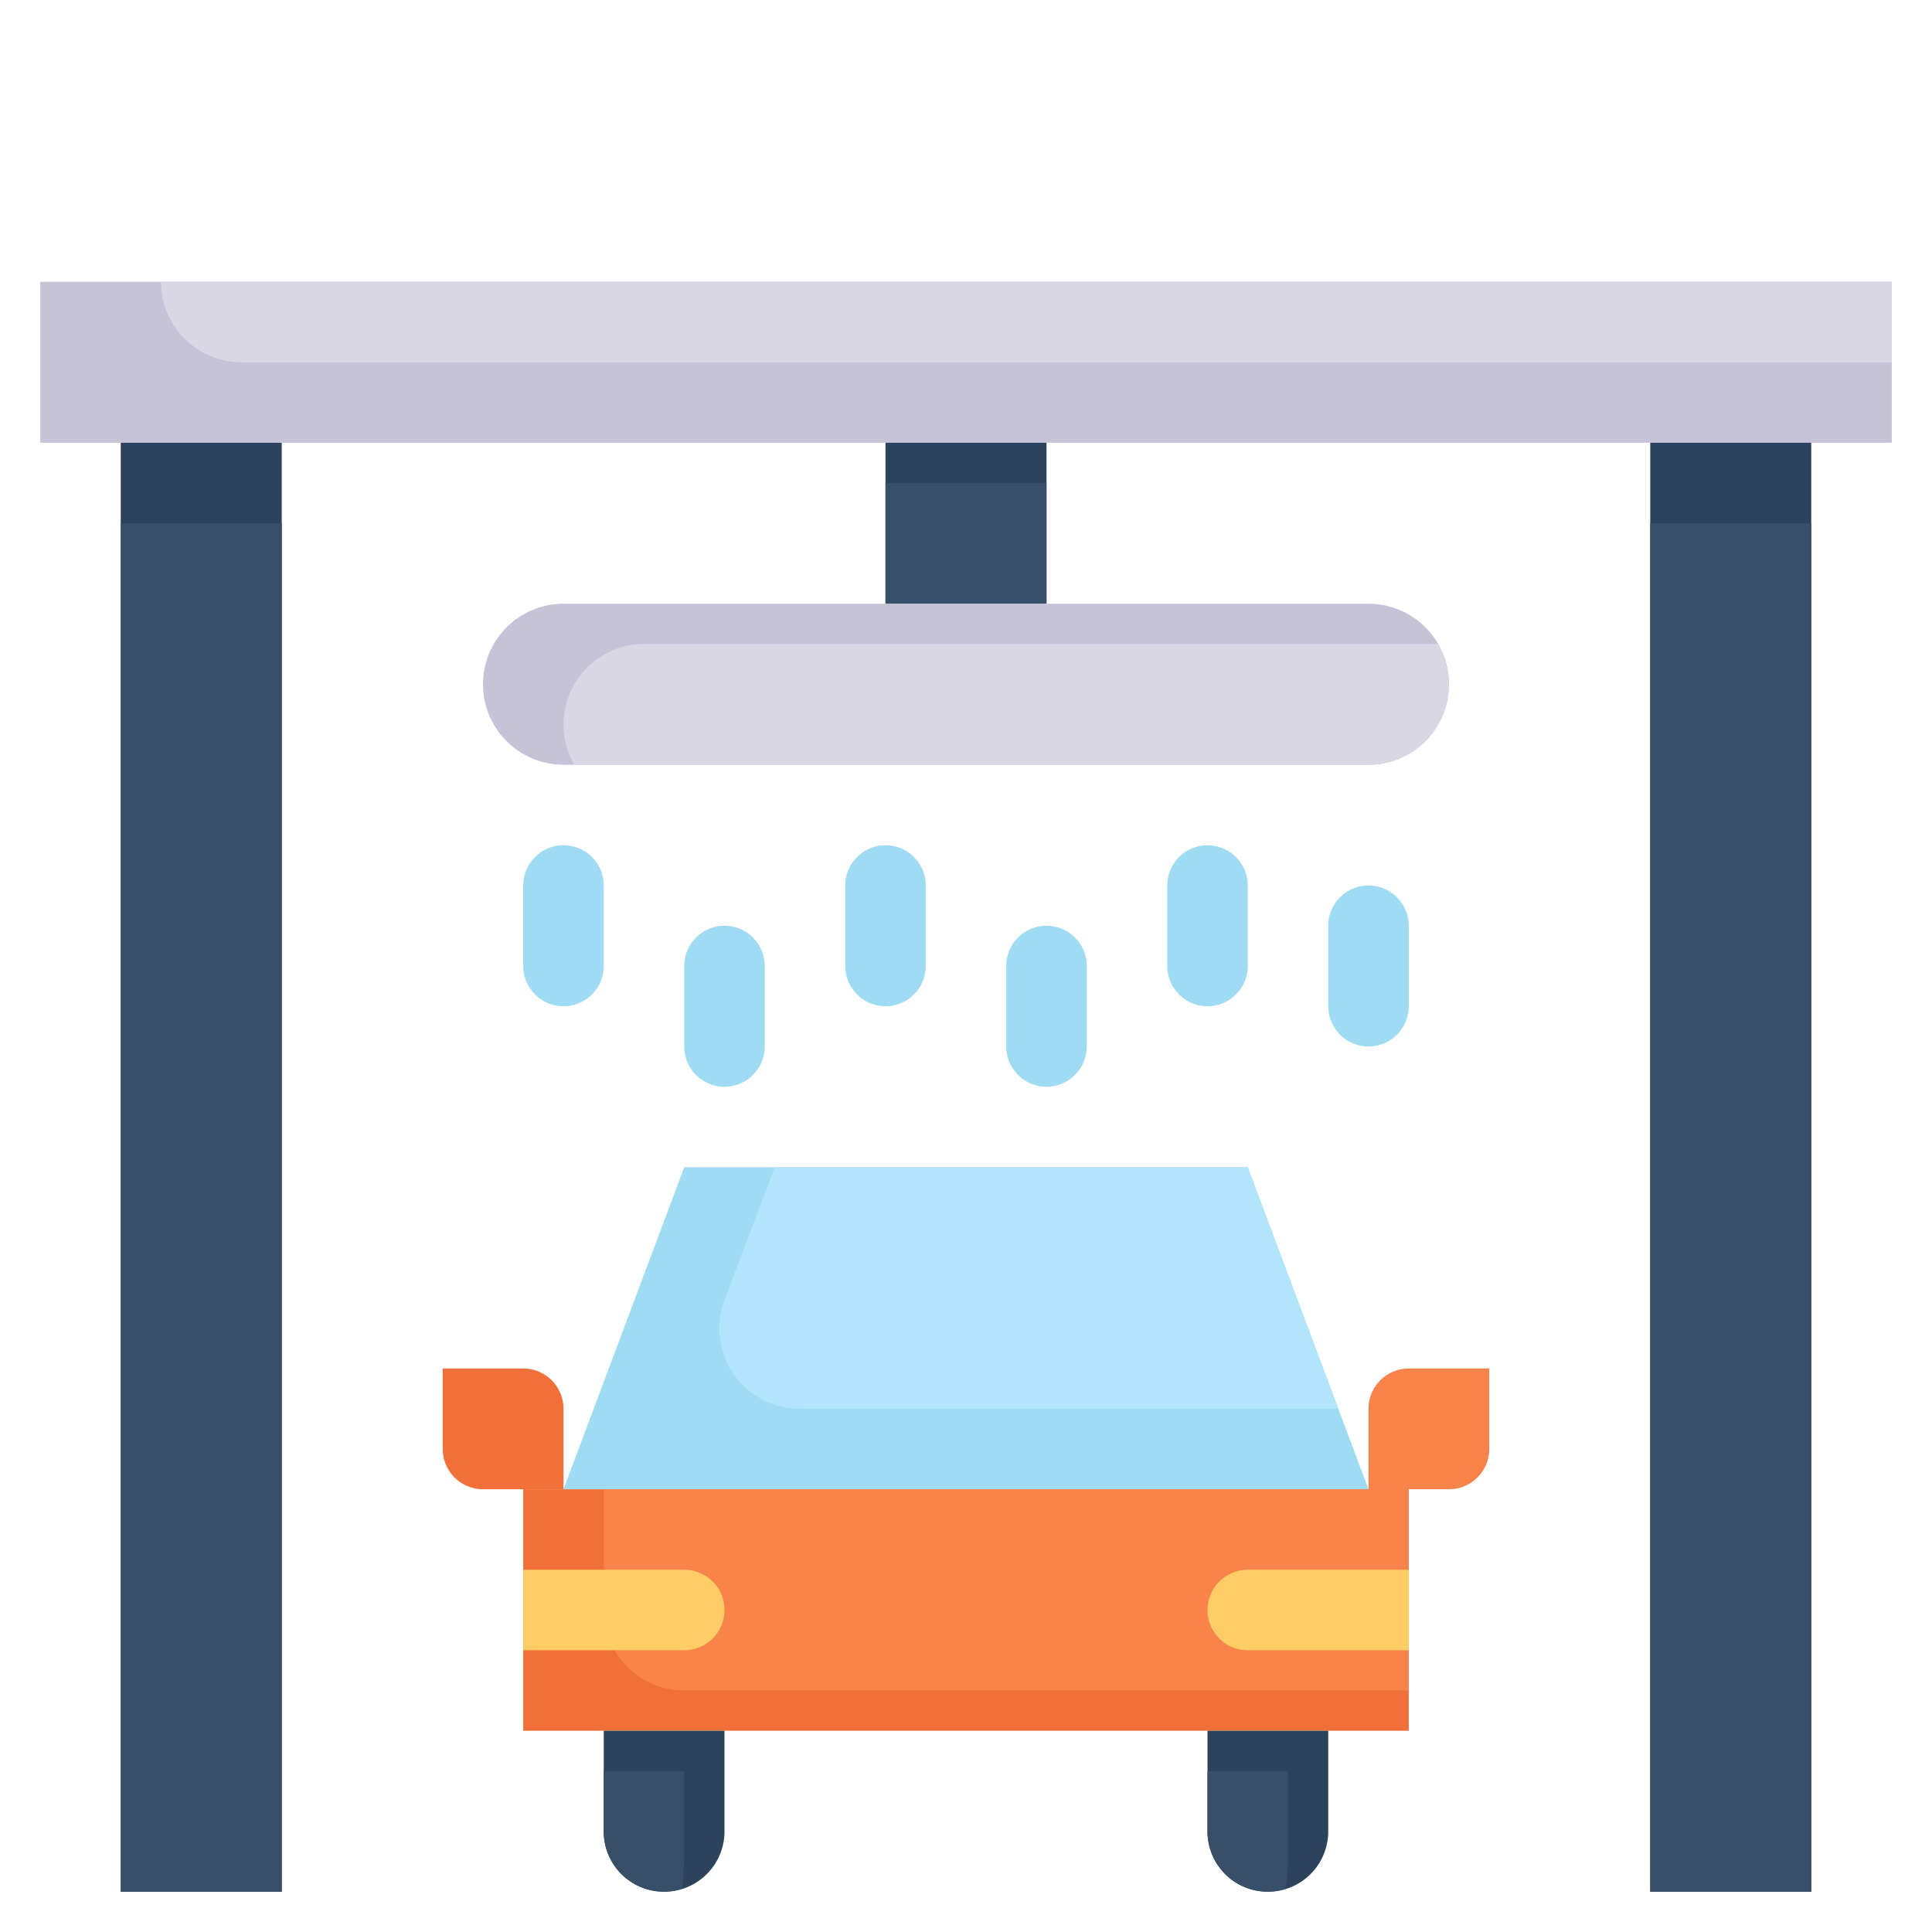 <svg xmlns="http://www.w3.org/2000/svg" viewBox="0 0 48 48"><defs><style>.cls-1{fill:#c6c3d8;}.cls-2{fill:#dad7e5;}.cls-3{fill:#2c435e;}.cls-4{fill:#374f68;}.cls-5{fill:#9fdbf3;}.cls-6{fill:#f16f39;}.cls-7{fill:#f8834b;}.cls-8{fill:#b2e5fb;}.cls-9{fill:#fc6;}</style></defs><title>Automatic Wash</title><g id="Automatic_Wash" data-name="Automatic Wash"><rect class="cls-1" x="1" y="7" width="46" height="4"/><path class="cls-2" d="M47,7V9H6A2,2,0,0,1,4,7Z"/><rect class="cls-3" x="22" y="11" width="4" height="4"/><rect class="cls-4" x="22" y="12" width="4" height="3"/><path class="cls-1" d="M36,17a2,2,0,0,1-2,2H14a2,2,0,0,1,0-4H34A2,2,0,0,1,36,17Z"/><path class="cls-2" d="M34,19H14.27A2,2,0,0,1,16,16H35.73A2,2,0,0,1,34,19Z"/><path class="cls-5" d="M13,24V22a1,1,0,0,1,2,0v2A1,1,0,0,1,13,24Z"/><path class="cls-5" d="M17,26V24a1,1,0,0,1,2,0v2A1,1,0,0,1,17,26Z"/><path class="cls-5" d="M21,24V22a1,1,0,0,1,2,0v2A1,1,0,0,1,21,24Z"/><path class="cls-5" d="M25,26V24a1,1,0,0,1,2,0v2A1,1,0,0,1,25,26Z"/><path class="cls-5" d="M29,24V22a1,1,0,0,1,2,0v2A1,1,0,0,1,29,24Z"/><path class="cls-5" d="M33,25V23a1,1,0,0,1,2,0v2A1,1,0,0,1,33,25Z"/><rect class="cls-3" x="3" y="11" width="4" height="36"/><rect class="cls-4" x="3" y="13" width="4" height="34"/><rect class="cls-3" x="41" y="11" width="4" height="36"/><rect class="cls-4" x="41" y="13" width="4" height="34"/><rect class="cls-6" x="13" y="37" width="22" height="6"/><path class="cls-7" d="M35,37v5H17a2,2,0,0,1-2-2V37Z"/><polygon class="cls-5" points="34 37 14 37 17 29 31 29 34 37"/><path class="cls-8" d="M33.25,35H19.89A2,2,0,0,1,18,32.3L19.25,29H31Z"/><path class="cls-3" d="M18,43v2.5a1.5,1.5,0,0,1-3,0V43Z"/><path class="cls-4" d="M17,44c0,2.67,0,2.66-.07,2.93A1.49,1.49,0,0,1,15,45.5V44Z"/><path class="cls-3" d="M33,43v2.5a1.5,1.5,0,0,1-3,0V43Z"/><path class="cls-4" d="M32,44c0,2.67,0,2.66-.07,2.93A1.49,1.49,0,0,1,30,45.5V44Z"/><path class="cls-6" d="M11,34h2a1,1,0,0,1,1,1v2a0,0,0,0,1,0,0H12a1,1,0,0,1-1-1V34A0,0,0,0,1,11,34Z"/><path class="cls-7" d="M35,34h2a0,0,0,0,1,0,0v2a1,1,0,0,1-1,1H34a0,0,0,0,1,0,0V35A1,1,0,0,1,35,34Z"/><path class="cls-9" d="M17,41H13V39h4A1,1,0,0,1,17,41Z"/><path class="cls-9" d="M35,39v2H31a1,1,0,0,1,0-2Z"/></g></svg>
